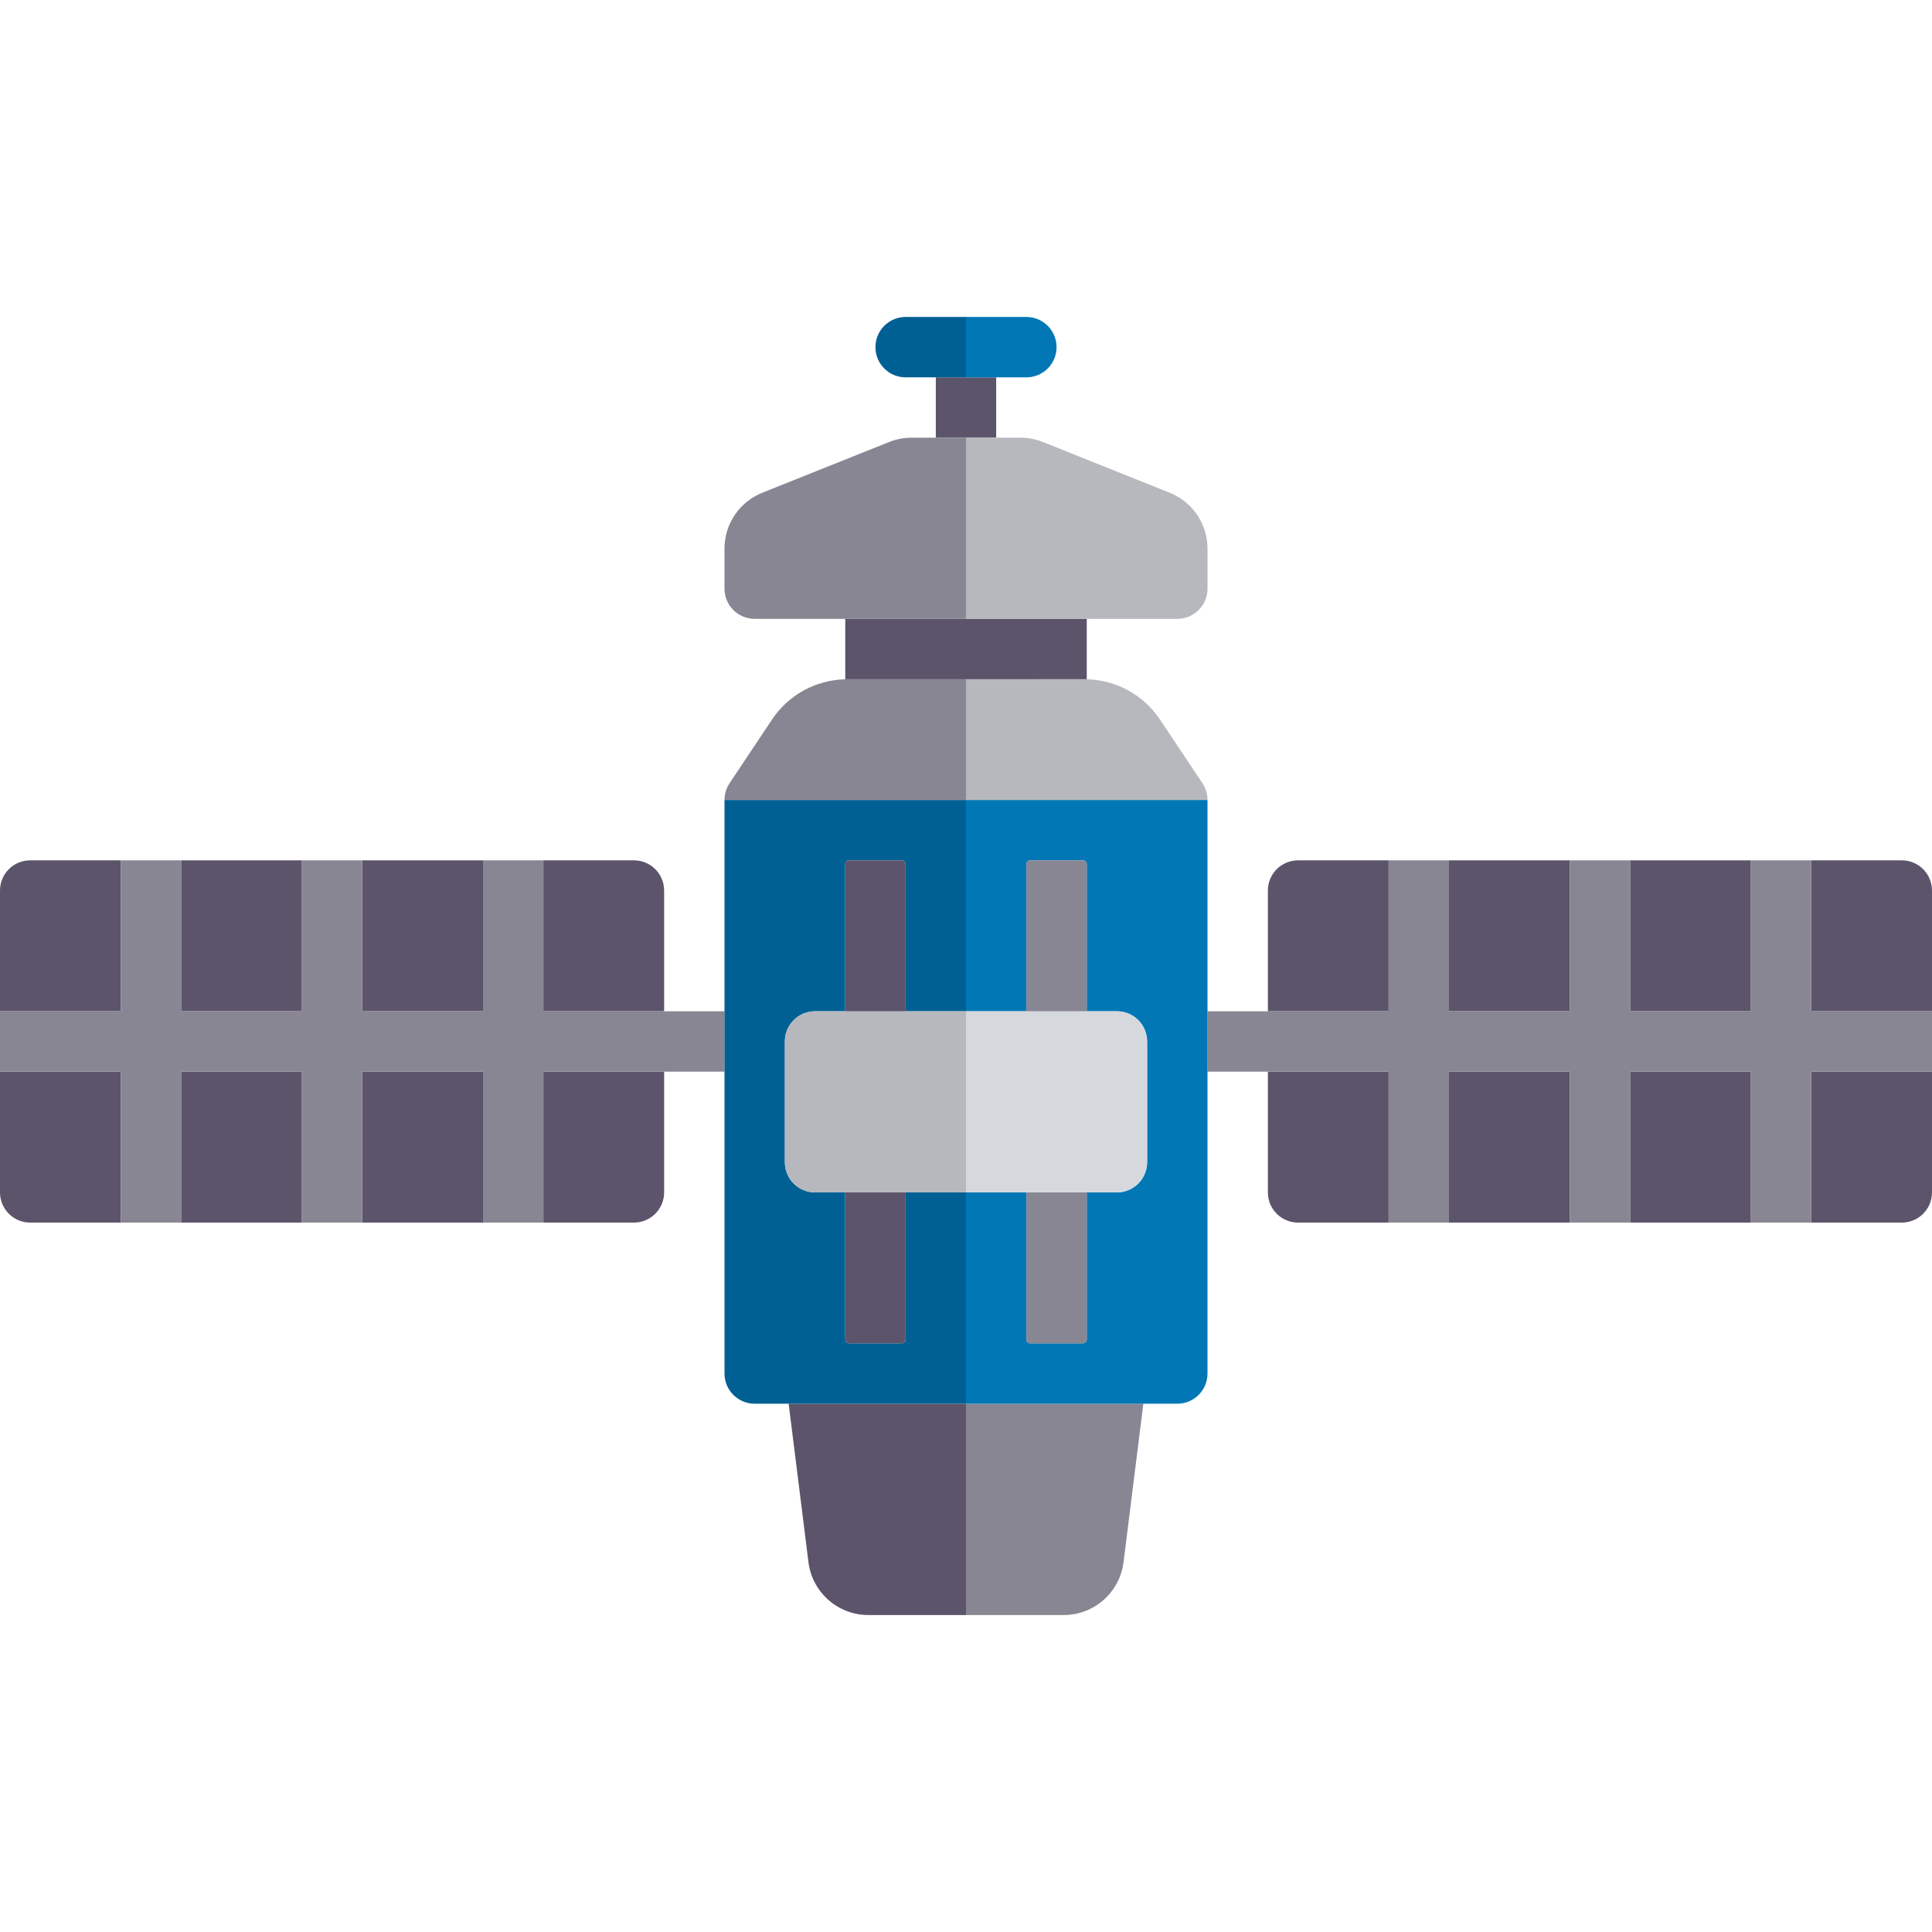 <!DOCTYPE svg PUBLIC "-//W3C//DTD SVG 1.1//EN" "http://www.w3.org/Graphics/SVG/1.1/DTD/svg11.dtd">
<!-- Uploaded to: SVG Repo, www.svgrepo.com, Transformed by: SVG Repo Mixer Tools -->
<svg version="1.1" id="Capa_1" xmlns="http://www.w3.org/2000/svg" xmlns:xlink="http://www.w3.org/1999/xlink" viewBox="0 0 512 512" xml:space="preserve" width="256px" height="256px" fill="#000000">
<g id="SVGRepo_bgCarrier" stroke-width="0"/>
<g id="SVGRepo_tracerCarrier" stroke-linecap="round" stroke-linejoin="round"/>
<g id="SVGRepo_iconCarrier"> <g> <polygon style="fill:#5C546A;" points="264,116 264,100 256,100 248,100 248,116 256,116 "/> <path style="fill:#5C546A;" d="M256,180h31.438c0.188,0,0.375,0.013,0.563,0.018V164h-32h-32v16.018 c0.188-0.004,0.374-0.018,0.563-0.018H256z"/> <path style="fill:#5C546A;" d="M209,372l5.248,41.984c1.001,8.007,7.807,14.016,15.876,14.016H256v-56H209z"/> <path style="fill:#888693;" d="M256,428h25.875c8.069,0,14.875-6.009,15.876-14.016L303,372h-47V428z"/> <path style="fill:#5C546A;" d="M0,284v32c0,4.418,3.582,8,8,8h24v-40H0z"/> <path style="fill:#5C546A;" d="M32,228H8c-4.418,0-8,3.582-8,8v32h32V228z"/> <rect x="48" y="284" style="fill:#5C546A;" width="32" height="40"/> <path style="fill:#5C546A;" d="M144,324h24c4.418,0,8-3.582,8-8v-32h-32V324z"/> <path style="fill:#5C546A;" d="M176,268v-32c0-4.418-3.582-8-8-8h-24v40H176z"/> <rect x="96" y="228" style="fill:#5C546A;" width="32" height="40"/> <rect x="48" y="228" style="fill:#5C546A;" width="32" height="40"/> <rect x="96" y="284" style="fill:#5C546A;" width="32" height="40"/> <polygon style="fill:#888693;" points="176,268 144,268 144,228 128,228 128,268 96,268 96,228 80,228 80,268 48,268 48,228 32,228 32,268 0,268 0,284 32,284 32,324 48,324 48,284 80,284 80,324 96,324 96,284 128,284 128,324 144,324 144,284 176,284 192,284 192,268 "/> <rect x="384" y="284" style="fill:#5C546A;" width="32" height="40"/> <path style="fill:#5C546A;" d="M368,228h-24c-4.418,0-8,3.582-8,8v32h32V228z"/> <path style="fill:#5C546A;" d="M336,284v32c0,4.418,3.582,8,8,8h24v-40H336z"/> <path style="fill:#5C546A;" d="M480,324h24c4.418,0,8-3.582,8-8v-32h-32V324z"/> <rect x="432" y="284" style="fill:#5C546A;" width="32" height="40"/> <path style="fill:#5C546A;" d="M504,228h-24v40h32v-32C512,231.581,508.418,228,504,228z"/> <rect x="432" y="228" style="fill:#5C546A;" width="32" height="40"/> <rect x="384" y="228" style="fill:#5C546A;" width="32" height="40"/> <polygon style="fill:#888693;" points="480,228 464,228 464,268 432,268 432,228 416,228 416,268 384,268 384,228 368,228 368,268 336,268 320,268 320,284 336,284 368,284 368,324 384,324 384,284 416,284 416,324 432,324 432,284 464,284 464,324 480,324 480,284 512,284 512,268 480,268 "/> <path style="fill:#006094;" d="M256,364v-48h-16v39c0,0.552-0.448,1-1,1h-14c-0.552,0-1-0.448-1-1v-39h-8c-4.418,0-8-3.582-8-8v-32 c0-4.418,3.582-8,8-8h8v-39c0-0.552,0.448-1,1-1h14c0.552,0,1,0.448,1,1v39h16v-56h-64v56v16v80c0,4.418,3.578,8,8,8h9h47V364z"/> <path style="fill:#0177B5;" d="M320,212h-64v56h16v-39c0-0.552,0.448-1,1-1h14c0.552,0,1,0.448,1,1v39h8c4.418,0,8,3.582,8,8v32 c0,0.276-0.014,0.549-0.041,0.818c-0.041,0.407-0.122,0.802-0.223,1.188c-0.05,0.192-0.104,0.383-0.168,0.569 c-0.789,2.319-2.611,4.155-4.92,4.966c-0.83,0.292-1.719,0.458-2.648,0.458h-8v39c0,0.552-0.448,1-1,1h-14c-0.552,0-1-0.448-1-1 v-39h-16v48v8h47h9c4.422,0,8-3.582,8-8v-80v-16V212z"/> <path style="fill:#888693;" d="M256,180h-31.437c-0.188,0-0.375,0.013-0.563,0.018c-7.823,0.182-15.05,4.135-19.406,10.67 l-11.25,16.875C192.469,208.875,192,210.422,192,212h64V180z"/> <path style="fill:#B6B8BE;" d="M256,180v32h64c0-1.578-0.469-3.125-1.344-4.438l-11.25-16.875 c-4.356-6.535-11.583-10.488-19.406-10.67c-0.188-0.004-0.374-0.018-0.563-0.018H256z"/> <path style="fill:#888693;" d="M256,116h-8h-6.461c-2.031,0-4.023,0.383-5.938,1.145l-33.539,13.414 c-6.109,2.445-10.063,8.277-10.063,14.859V156c0,4.418,3.578,8,8,8h24h32V116z"/> <path style="fill:#B6B8BE;" d="M224,268h-8c-4.418,0-8,3.582-8,8v32c0,4.418,3.582,8,8,8h8h16h16v-48h-16H224z"/> <path style="fill:#B6B8BE;" d="M303.959,308.818c-0.041,0.407-0.122,0.802-0.223,1.188 C303.836,309.62,303.917,309.225,303.959,308.818z"/> <path style="fill:#B6B8BE;" d="M298.648,315.541c2.309-0.811,4.131-2.646,4.92-4.966 C302.779,312.895,300.957,314.73,298.648,315.541z"/> <path style="fill:#0177B5;" d="M264,100h8c4.422,0,8-3.582,8-8s-3.578-8-8-8h-16v16H264z"/> <path style="fill:#B6B8BE;" d="M256,164h32h24c4.422,0,8-3.582,8-8v-10.582c0-6.582-3.953-12.414-10.063-14.855l-33.555-13.43 c-1.898-0.75-3.891-1.133-5.922-1.133H264h-8V164z"/> <path style="fill:#006094;" d="M256,84h-16c-4.422,0-8,3.582-8,8s3.578,8,8,8h8h8V84z"/> <path style="fill:#D5D9DE;" d="M272,316h16h8c0.93,0,1.818-0.167,2.648-0.458c2.309-0.811,4.131-2.646,4.92-4.966 c0.064-0.187,0.118-0.377,0.168-0.569c0.1-0.387,0.181-0.781,0.223-1.188c0.027-0.269,0.041-0.542,0.041-0.818v-32 c0-4.418-3.582-8-8-8h-8h-16h-16v48H272z"/> <path style="fill:#5C546A;" d="M240,229c0-0.552-0.448-1-1-1h-14c-0.552,0-1,0.448-1,1v39h16V229z"/> <path style="fill:#5C546A;" d="M224,355c0,0.552,0.448,1,1,1h14c0.552,0,1-0.448,1-1v-39h-16V355z"/> <path style="fill:#888693;" d="M288,229c0-0.552-0.448-1-1-1h-14c-0.552,0-1,0.448-1,1v39h16V229z"/> <path style="fill:#888693;" d="M272,355c0,0.552,0.448,1,1,1h14c0.552,0,1-0.448,1-1v-39h-16V355z"/> </g> </g>
</svg>
